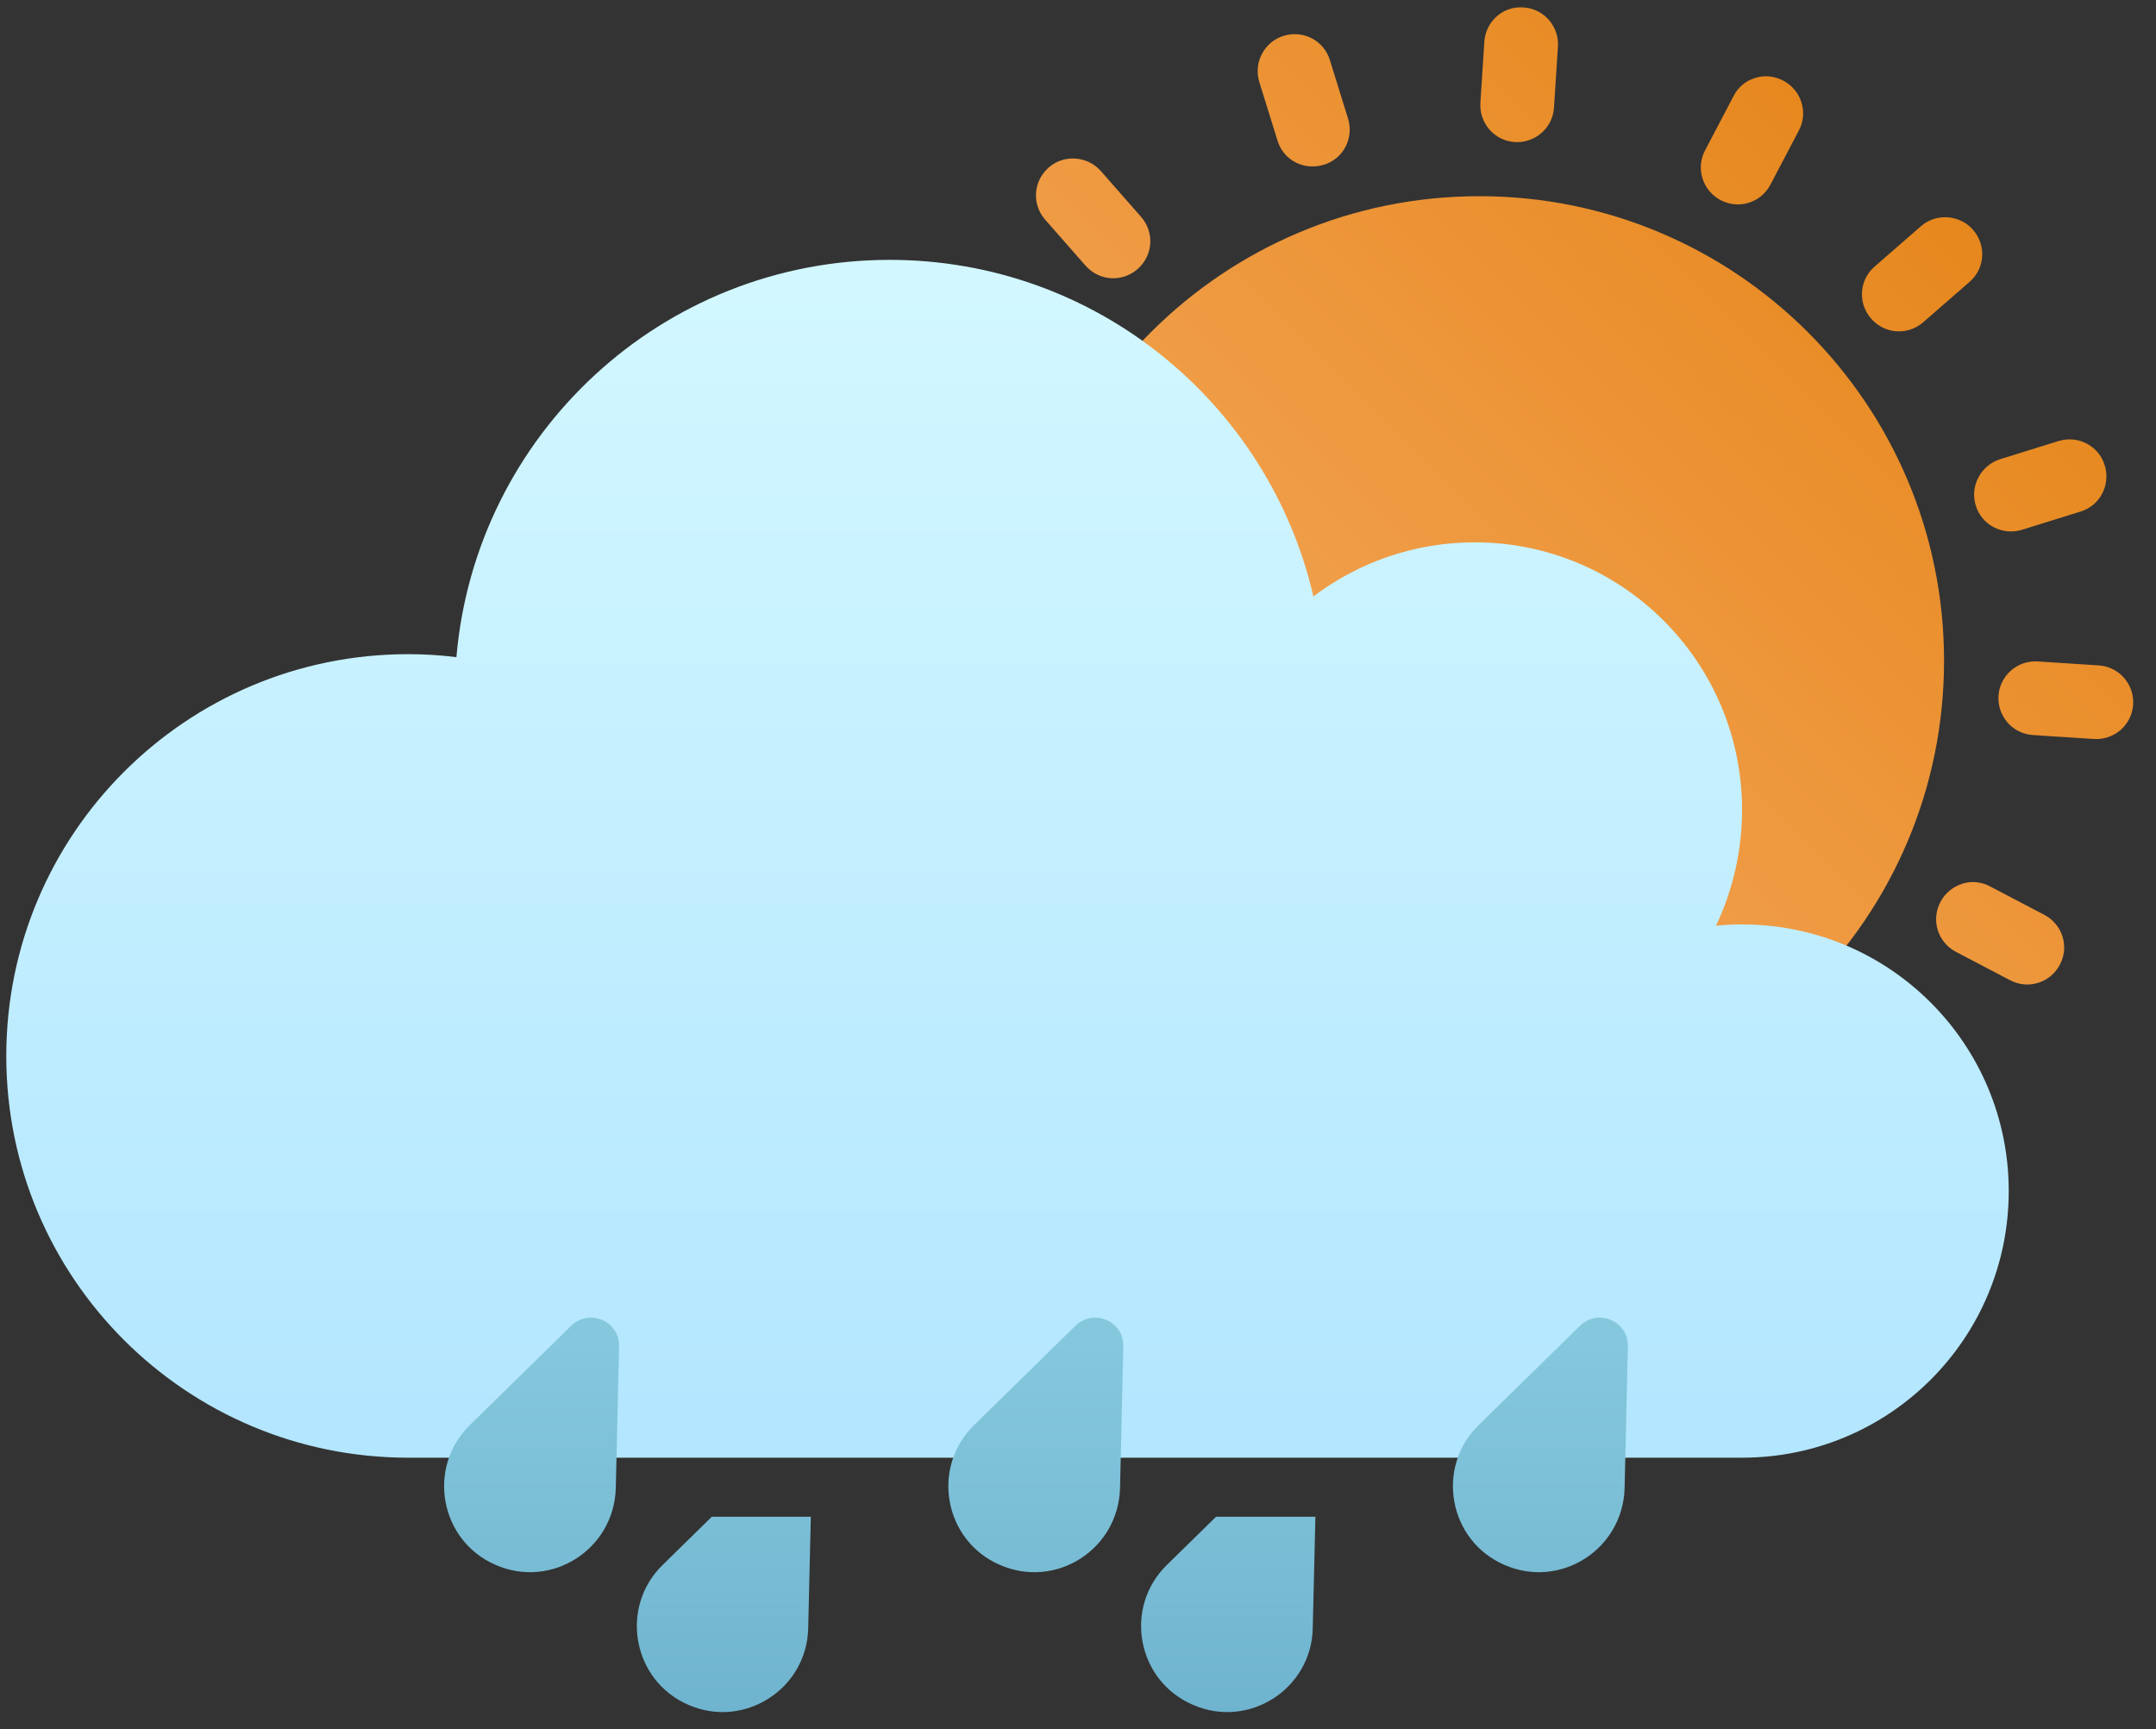 <svg width="91" height="73" viewBox="0 0 91 73" fill="none" xmlns="http://www.w3.org/2000/svg">
<rect x="0" y="0" width="91" height="73" fill="#333333" stroke="none"/>
<path d="M62.442 47.504C73.273 47.504 82.054 38.723 82.054 27.892C82.054 17.061 73.273 8.281 62.442 8.281C51.611 8.281 42.831 17.061 42.831 27.892C42.831 38.723 51.611 47.504 62.442 47.504Z" fill="url(#paint0_linear_49_201)"/>
<path d="M69.003 48.841C69.825 48.59 70.702 49.036 70.953 49.871L71.719 52.337C71.969 53.158 71.524 54.036 70.688 54.287C69.866 54.537 68.989 54.092 68.738 53.256L67.972 50.791C67.721 49.983 68.181 49.105 69.003 48.841Z" fill="url(#paint1_linear_49_201)"/>
<path d="M51.077 47.239C51.453 47.114 51.885 47.141 52.261 47.35C53.027 47.754 53.319 48.687 52.915 49.453L51.717 51.738C51.313 52.504 50.38 52.796 49.614 52.392C48.848 51.989 48.556 51.055 48.959 50.289L50.157 48.005C50.366 47.615 50.701 47.35 51.077 47.239Z" fill="url(#paint2_linear_49_201)"/>
<path d="M37.078 34.202L39.544 33.436C40.365 33.185 41.243 33.631 41.494 34.466C41.744 35.288 41.299 36.166 40.463 36.416L38.012 37.182C37.19 37.433 36.312 36.987 36.062 36.152C35.797 35.33 36.257 34.452 37.078 34.202Z" fill="url(#paint3_linear_49_201)"/>
<path d="M38.861 14.312C39.237 14.186 39.669 14.214 40.045 14.423L42.329 15.621C43.096 16.025 43.388 16.958 42.984 17.724C42.58 18.49 41.647 18.783 40.881 18.379L38.597 17.181C37.831 16.777 37.538 15.844 37.942 15.078C38.151 14.688 38.485 14.423 38.861 14.312Z" fill="url(#paint4_linear_49_201)"/>
<path d="M54.183 1.511C55.004 1.261 55.882 1.706 56.133 2.542L56.899 5.008C57.149 5.829 56.704 6.707 55.868 6.957C55.032 7.208 54.169 6.763 53.918 5.927L53.152 3.461C52.901 2.64 53.361 1.762 54.183 1.511Z" fill="url(#paint5_linear_49_201)"/>
<path d="M74.073 3.294C74.449 3.169 74.88 3.197 75.27 3.406C76.037 3.81 76.329 4.757 75.925 5.509L74.727 7.793C74.323 8.559 73.39 8.852 72.624 8.448C71.858 8.044 71.566 7.097 71.969 6.345L73.167 4.06C73.362 3.67 73.697 3.406 74.073 3.294Z" fill="url(#paint6_linear_49_201)"/>
<path d="M84.421 19.382L86.887 18.616C87.709 18.365 88.586 18.811 88.837 19.646C89.088 20.468 88.642 21.346 87.806 21.596L85.341 22.363C84.519 22.613 83.641 22.168 83.391 21.332C83.14 20.524 83.6 19.646 84.421 19.382Z" fill="url(#paint7_linear_49_201)"/>
<path d="M82.806 37.308C83.182 37.182 83.614 37.21 84.004 37.419L86.288 38.617C87.054 39.021 87.347 39.954 86.943 40.72C86.539 41.486 85.606 41.779 84.84 41.375L82.555 40.177C81.789 39.773 81.497 38.84 81.901 38.074C82.096 37.698 82.43 37.433 82.806 37.308Z" fill="url(#paint8_linear_49_201)"/>
<path d="M60.966 49.802C61.829 49.857 62.47 50.61 62.414 51.459L62.247 54.036C62.191 54.9 61.439 55.54 60.59 55.485C59.726 55.429 59.086 54.677 59.141 53.827L59.308 51.25C59.364 50.387 60.102 49.732 60.966 49.802Z" fill="url(#paint9_linear_49_201)"/>
<path d="M44.837 41.807C45.24 41.835 45.631 42.016 45.909 42.336C46.48 42.991 46.41 43.966 45.756 44.537L43.806 46.236C43.151 46.807 42.176 46.737 41.605 46.083C41.034 45.428 41.104 44.453 41.758 43.882L43.708 42.183C44.029 41.904 44.447 41.779 44.837 41.807Z" fill="url(#paint10_linear_49_201)"/>
<path d="M36.521 24.577L39.098 24.744C39.962 24.8 40.602 25.552 40.547 26.402C40.491 27.265 39.739 27.906 38.889 27.85L36.312 27.683C35.449 27.628 34.808 26.875 34.864 26.026C34.919 25.176 35.658 24.521 36.521 24.577Z" fill="url(#paint11_linear_49_201)"/>
<path d="M45.394 6.693C45.798 6.721 46.188 6.902 46.466 7.222L48.166 9.158C48.737 9.813 48.667 10.788 48.012 11.359C47.358 11.93 46.383 11.86 45.812 11.206L44.112 9.27C43.541 8.615 43.611 7.64 44.266 7.069C44.586 6.79 44.99 6.665 45.394 6.693Z" fill="url(#paint12_linear_49_201)"/>
<path d="M64.309 0.314C65.172 0.369 65.813 1.121 65.757 1.971L65.59 4.548C65.534 5.411 64.782 6.052 63.933 5.996C63.069 5.941 62.428 5.189 62.484 4.339L62.651 1.762C62.707 0.899 63.445 0.244 64.309 0.314Z" fill="url(#paint13_linear_49_201)"/>
<path d="M82.207 9.172C82.611 9.2 83.001 9.381 83.279 9.701C83.85 10.356 83.781 11.345 83.126 11.902L81.176 13.601C80.522 14.172 79.546 14.103 78.975 13.448C78.404 12.794 78.474 11.805 79.129 11.248L81.079 9.548C81.399 9.27 81.803 9.144 82.207 9.172Z" fill="url(#paint14_linear_49_201)"/>
<path d="M86.009 27.92L88.586 28.087C89.45 28.143 90.091 28.895 90.035 29.745C89.979 30.608 89.227 31.249 88.377 31.193L85.8 31.026C84.937 30.97 84.296 30.218 84.352 29.369C84.408 28.519 85.146 27.864 86.009 27.92Z" fill="url(#paint15_linear_49_201)"/>
<path d="M78.014 44.049C78.418 44.077 78.808 44.258 79.087 44.578L80.786 46.529C81.357 47.183 81.288 48.158 80.633 48.729C79.978 49.3 79.003 49.231 78.432 48.576L76.733 46.626C76.162 45.971 76.232 44.996 76.886 44.425C77.207 44.147 77.624 44.021 78.014 44.049Z" fill="url(#paint16_linear_49_201)"/>
<path d="M84.784 50.275C84.784 56.501 79.755 61.53 73.529 61.53H17.23C7.856 61.53 0.265 53.938 0.265 44.578C0.265 35.205 7.856 27.613 17.23 27.613C17.927 27.613 18.595 27.655 19.264 27.739C20.072 18.337 27.941 10.969 37.552 10.969C46.271 10.969 53.556 17.042 55.436 25.176C57.331 23.741 59.698 22.892 62.247 22.892C68.473 22.892 73.529 27.948 73.529 34.188C73.529 35.943 73.126 37.6 72.429 39.077C72.791 39.035 73.153 39.021 73.529 39.021C79.755 39.021 84.784 44.063 84.784 50.275Z" fill="url(#paint17_linear_49_201)"/>
<path d="M63.501 66.056C61.147 65.04 60.576 61.947 62.414 60.151L66.691 55.958C67.457 55.22 68.738 55.763 68.71 56.836L68.571 62.811C68.501 65.402 65.855 67.087 63.501 66.056Z" fill="url(#paint18_linear_49_201)"/>
<path d="M42.204 66.056C39.85 65.04 39.279 61.947 41.118 60.151L45.394 55.958C46.16 55.22 47.441 55.763 47.413 56.836L47.274 62.811C47.204 65.402 44.572 67.087 42.204 66.056Z" fill="url(#paint19_linear_49_201)"/>
<path d="M55.52 64.023L55.408 68.731C55.353 71.293 52.706 72.993 50.352 71.962C47.984 70.945 47.413 67.853 49.252 66.056L51.327 64.023H55.52Z" fill="url(#paint20_linear_49_201)"/>
<path d="M34.223 64.023L34.112 68.731C34.056 71.293 31.409 72.993 29.055 71.962C26.702 70.945 26.131 67.853 27.969 66.056L30.044 64.023H34.223Z" fill="url(#paint21_linear_49_201)"/>
<path d="M20.921 66.056C18.567 65.04 17.996 61.947 19.835 60.151L24.111 55.958C24.877 55.22 26.158 55.763 26.131 56.836L25.991 62.811C25.922 65.402 23.275 67.087 20.921 66.056Z" fill="url(#paint22_linear_49_201)"/>
<defs>
<linearGradient id="paint0_linear_49_201" x1="42.553" y1="47.789" x2="82.331" y2="8.012" gradientUnits="userSpaceOnUse">
<stop stop-color="#F9B06E"/>
<stop offset="1" stop-color="#E6871C"/>
</linearGradient>
<linearGradient id="paint1_linear_49_201" x1="58.091" y1="63.327" x2="97.869" y2="23.549" gradientUnits="userSpaceOnUse">
<stop stop-color="#F9B06E"/>
<stop offset="1" stop-color="#E6871C"/>
</linearGradient>
<linearGradient id="paint2_linear_49_201" x1="47.791" y1="53.026" x2="87.568" y2="13.249" gradientUnits="userSpaceOnUse">
<stop stop-color="#F9B06E"/>
<stop offset="1" stop-color="#E6871C"/>
</linearGradient>
<linearGradient id="paint3_linear_49_201" x1="34.422" y1="39.658" x2="74.2" y2="-0.119" gradientUnits="userSpaceOnUse">
<stop stop-color="#F9B06E"/>
<stop offset="1" stop-color="#E6871C"/>
</linearGradient>
<linearGradient id="paint4_linear_49_201" x1="25.817" y1="31.053" x2="65.595" y2="-8.724" gradientUnits="userSpaceOnUse">
<stop stop-color="#F9B06E"/>
<stop offset="1" stop-color="#E6871C"/>
</linearGradient>
<linearGradient id="paint5_linear_49_201" x1="27.016" y1="32.252" x2="66.794" y2="-7.526" gradientUnits="userSpaceOnUse">
<stop stop-color="#F9B06E"/>
<stop offset="1" stop-color="#E6871C"/>
</linearGradient>
<linearGradient id="paint6_linear_49_201" x1="37.317" y1="42.552" x2="77.094" y2="2.775" gradientUnits="userSpaceOnUse">
<stop stop-color="#F9B06E"/>
<stop offset="1" stop-color="#E6871C"/>
</linearGradient>
<linearGradient id="paint7_linear_49_201" x1="50.685" y1="55.92" x2="90.462" y2="16.143" gradientUnits="userSpaceOnUse">
<stop stop-color="#F9B06E"/>
<stop offset="1" stop-color="#E6871C"/>
</linearGradient>
<linearGradient id="paint8_linear_49_201" x1="59.29" y1="64.526" x2="99.067" y2="24.748" gradientUnits="userSpaceOnUse">
<stop stop-color="#F9B06E"/>
<stop offset="1" stop-color="#E6871C"/>
</linearGradient>
<linearGradient id="paint9_linear_49_201" x1="54.09" y1="59.325" x2="93.867" y2="19.548" gradientUnits="userSpaceOnUse">
<stop stop-color="#F9B06E"/>
<stop offset="1" stop-color="#E6871C"/>
</linearGradient>
<linearGradient id="paint10_linear_49_201" x1="41.371" y1="46.607" x2="81.149" y2="6.829" gradientUnits="userSpaceOnUse">
<stop stop-color="#F9B06E"/>
<stop offset="1" stop-color="#E6871C"/>
</linearGradient>
<linearGradient id="paint11_linear_49_201" x1="29.346" y1="34.581" x2="69.123" y2="-5.196" gradientUnits="userSpaceOnUse">
<stop stop-color="#F9B06E"/>
<stop offset="1" stop-color="#E6871C"/>
</linearGradient>
<linearGradient id="paint12_linear_49_201" x1="25.057" y1="30.293" x2="64.834" y2="-9.485" gradientUnits="userSpaceOnUse">
<stop stop-color="#F9B06E"/>
<stop offset="1" stop-color="#E6871C"/>
</linearGradient>
<linearGradient id="paint13_linear_49_201" x1="31.018" y1="36.253" x2="70.795" y2="-3.524" gradientUnits="userSpaceOnUse">
<stop stop-color="#F9B06E"/>
<stop offset="1" stop-color="#E6871C"/>
</linearGradient>
<linearGradient id="paint14_linear_49_201" x1="43.736" y1="48.972" x2="83.513" y2="9.194" gradientUnits="userSpaceOnUse">
<stop stop-color="#F9B06E"/>
<stop offset="1" stop-color="#E6871C"/>
</linearGradient>
<linearGradient id="paint15_linear_49_201" x1="55.761" y1="60.997" x2="95.539" y2="21.219" gradientUnits="userSpaceOnUse">
<stop stop-color="#F9B06E"/>
<stop offset="1" stop-color="#E6871C"/>
</linearGradient>
<linearGradient id="paint16_linear_49_201" x1="60.05" y1="65.286" x2="99.828" y2="25.509" gradientUnits="userSpaceOnUse">
<stop stop-color="#F9B06E"/>
<stop offset="1" stop-color="#E6871C"/>
</linearGradient>
<linearGradient id="paint17_linear_49_201" x1="42.521" y1="61.26" x2="42.521" y2="12.154" gradientUnits="userSpaceOnUse">
<stop stop-color="#B3E6FF"/>
<stop offset="1" stop-color="#D2F7FF"/>
</linearGradient>
<linearGradient id="paint18_linear_49_201" x1="65.011" y1="73.127" x2="65.011" y2="56.519" gradientUnits="userSpaceOnUse">
<stop stop-color="#6EB3CE"/>
<stop offset="1" stop-color="#85C8DD"/>
</linearGradient>
<linearGradient id="paint19_linear_49_201" x1="43.72" y1="73.127" x2="43.72" y2="56.519" gradientUnits="userSpaceOnUse">
<stop stop-color="#6EB3CE"/>
<stop offset="1" stop-color="#85C8DD"/>
</linearGradient>
<linearGradient id="paint20_linear_49_201" x1="51.836" y1="73.127" x2="51.836" y2="56.519" gradientUnits="userSpaceOnUse">
<stop stop-color="#6EB3CE"/>
<stop offset="1" stop-color="#85C8DD"/>
</linearGradient>
<linearGradient id="paint21_linear_49_201" x1="30.546" y1="73.127" x2="30.546" y2="56.519" gradientUnits="userSpaceOnUse">
<stop stop-color="#6EB3CE"/>
<stop offset="1" stop-color="#85C8DD"/>
</linearGradient>
<linearGradient id="paint22_linear_49_201" x1="22.43" y1="73.127" x2="22.43" y2="56.519" gradientUnits="userSpaceOnUse">
<stop stop-color="#6EB3CE"/>
<stop offset="1" stop-color="#85C8DD"/>
</linearGradient>
</defs>
</svg>
